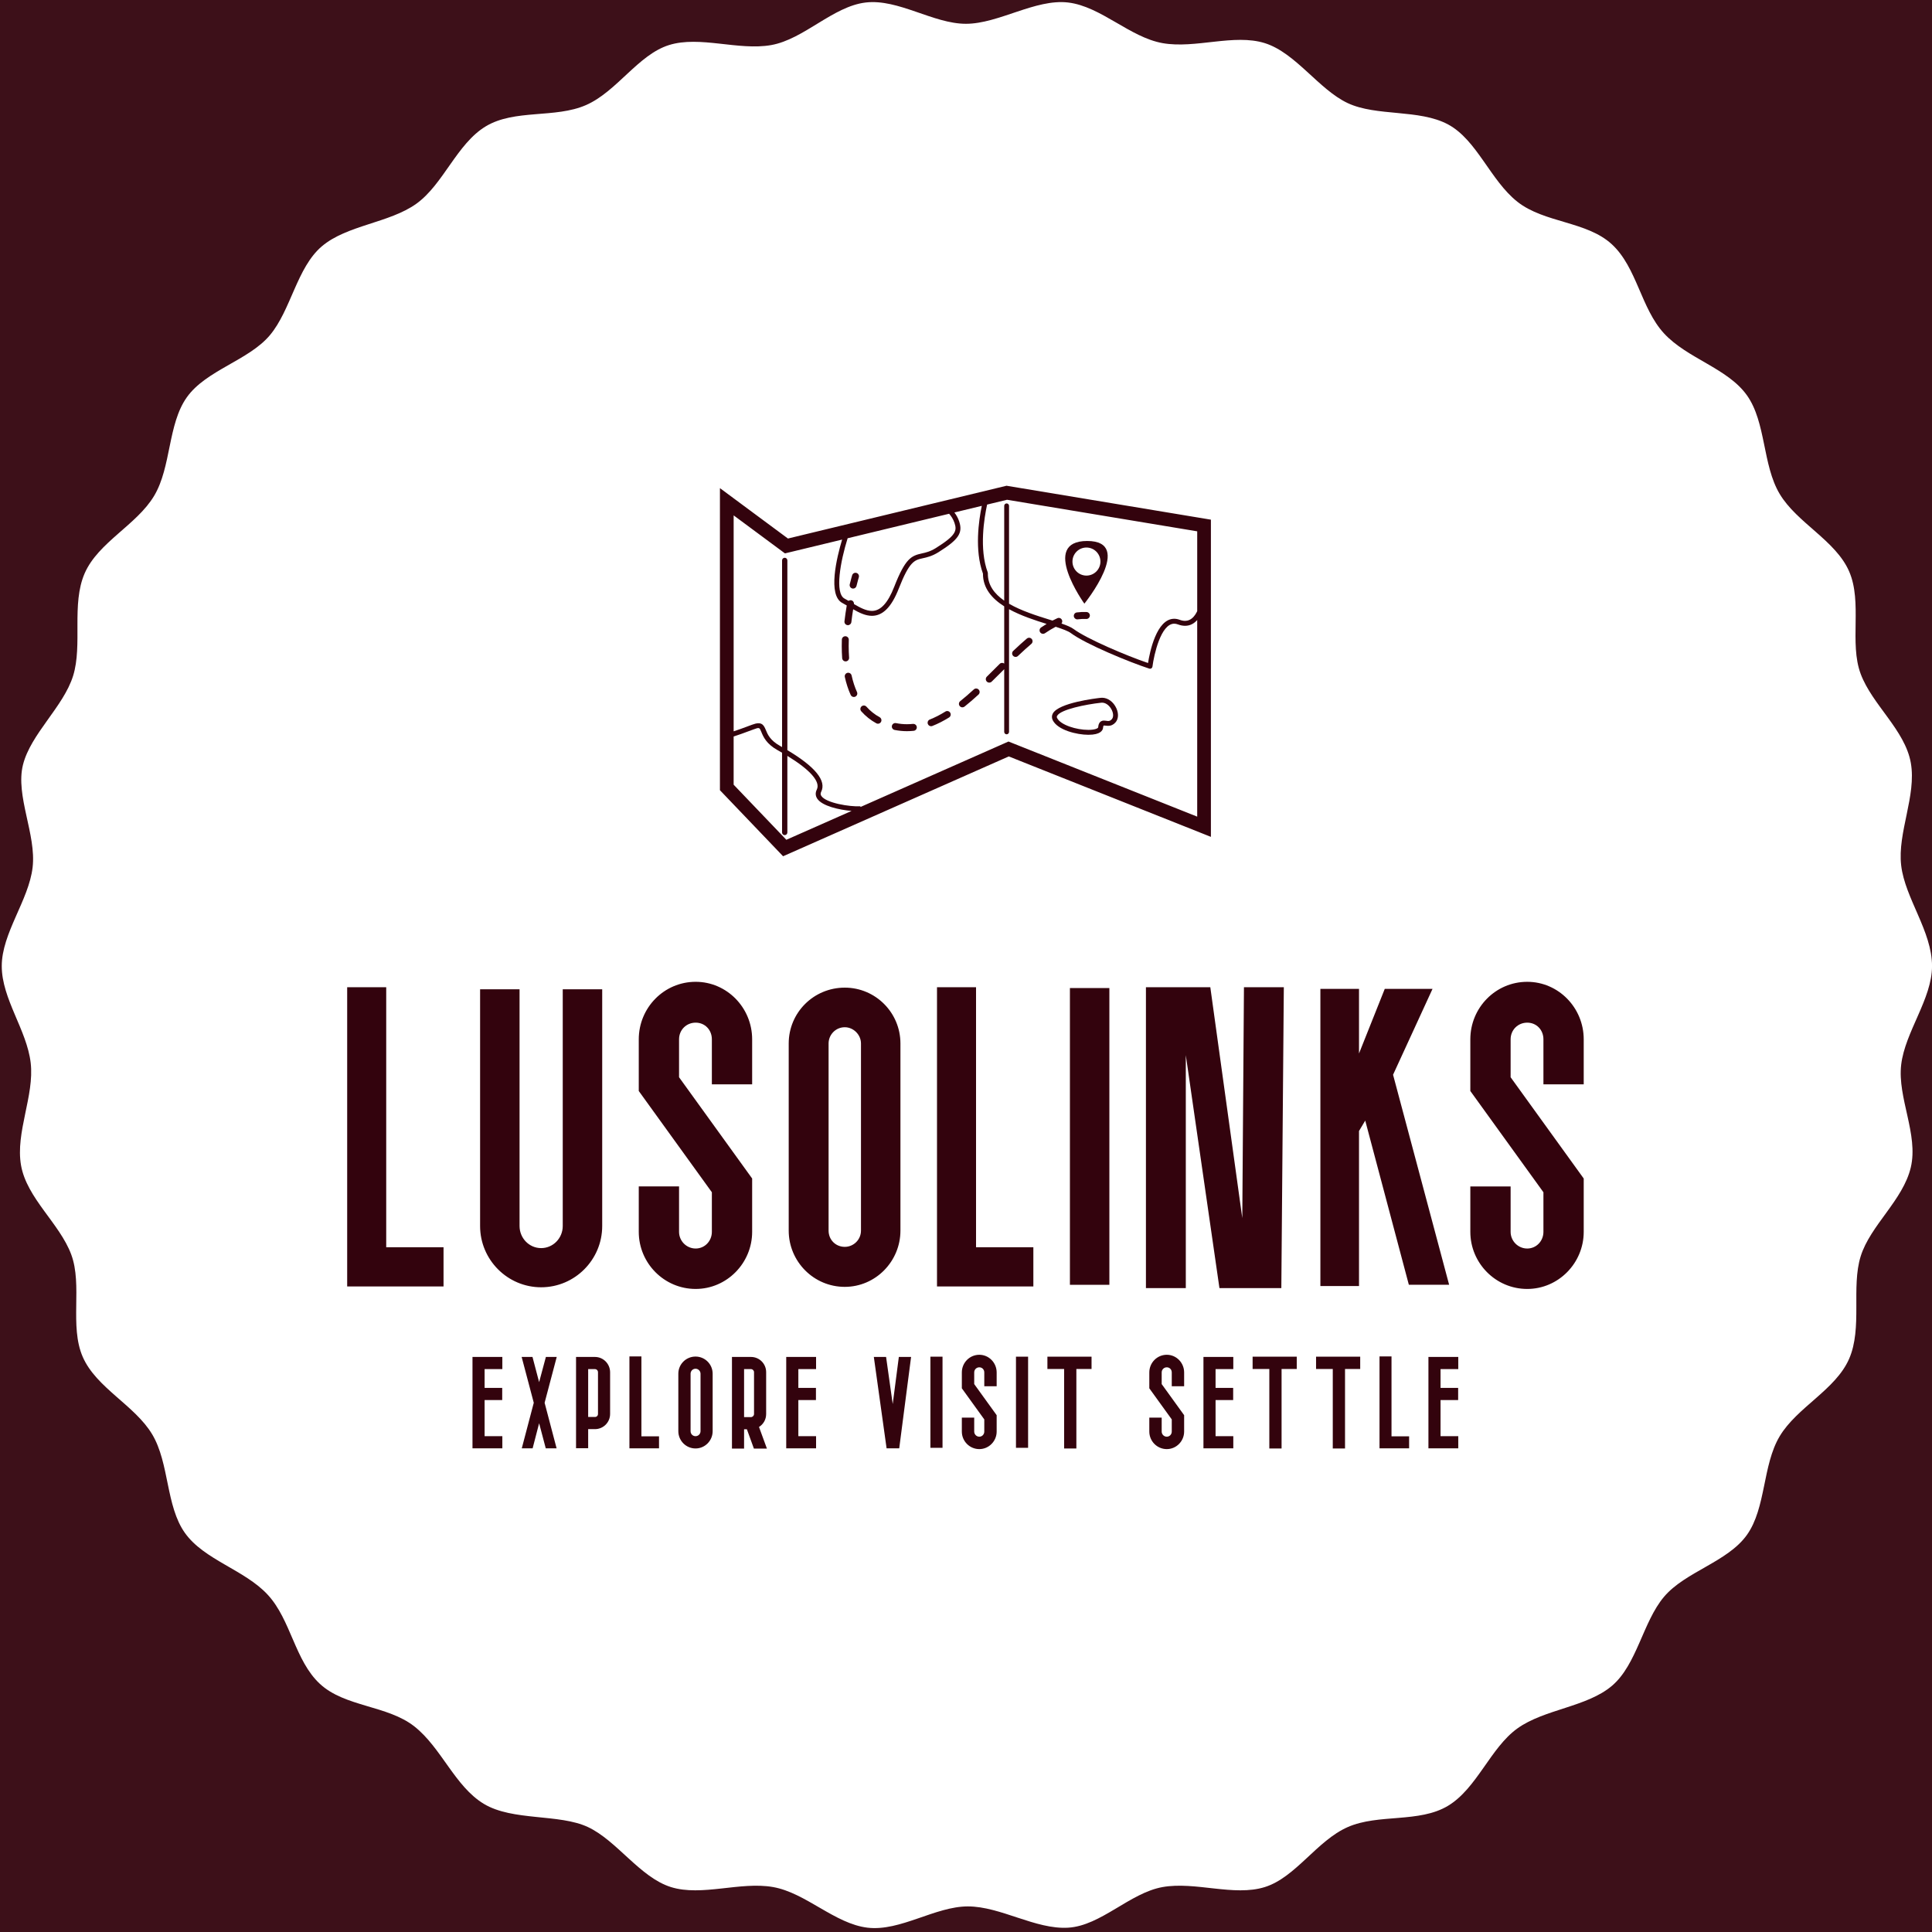 <svg width="1080" height="1080" xmlns="http://www.w3.org/2000/svg" version="1.1" xml:space="preserve">
 <desc>Created with Fabric.js 5.2.4</desc>

 <g>
  <title>Layer 1</title>
  <g transform="matrix(1 0 0 1 0 0) matrix(1 0 0 1 0 0) matrix(1 0 0 1 0 0) matrix(1 0 0 1 540 540)" id="74b5e1d5-03a3-4ec2-b355-48193dd9600c">
   <rect vector-effect="non-scaling-stroke" x="-540" y="-540" width="1080" height="1080" stroke=" none" stroke-dasharray=" none" stroke-linecap=" butt" stroke-dashoffset="0" stroke-linejoin=" miter" stroke-miterlimit="4" fill=" rgb(61,16,25)" fill-rule=" nonzero" id="svg_1"/>
  </g>
  <g transform="matrix(1 0 0 1 540 540)" id="07a27ada-734a-4b14-80bc-4bd4d9f5e9c8"/>
  <g transform="matrix(8.292 0 0 8.32 539.087 537.095)" id="svg_2">
   <g id="svg_3">
    <g transform="matrix(1.3 0 0 1.3 0 0)" id="SvgjsG2587">
     <path vector-effect="non-scaling-stroke" d="m50.181,0.272c0,1.7 -1.4,3.4 -1.6,5.1c-0.2,1.7 0.9,3.6 0.5,5.3c-0.4,1.7 -2.1,3 -2.6,4.6c-0.5,1.6 0.1,3.7 -0.6,5.3c-0.7,1.6 -2.7,2.5 -3.6,4c-0.9,1.5 -0.7,3.7 -1.7,5.1c-1,1.4 -3.2,1.9 -4.3,3.2c-1.1,1.3 -1.4,3.5 -2.7,4.6c-1.3,1.1 -3.5,1.2 -4.9,2.2c-1.4,1 -2.1,3.1 -3.6,4c-1.5,0.9 -3.6,0.4 -5.2,1.1c-1.6,0.7 -2.7,2.6 -4.3,3.1c-1.6,0.5 -3.6,-0.3 -5.3,0c-1.7,0.3 -3.2,2 -4.9,2.1c-1.7,0.1 -3.5,-1.1 -5.2,-1.1c-1.7,0 -3.5,1.3 -5.2,1.1c-1.7,-0.2 -3.2,-1.8 -4.9,-2.1c-1.7,-0.3 -3.7,0.5 -5.3,0c-1.6,-0.5 -2.8,-2.4 -4.3,-3.1c-1.5,-0.7 -3.9,-0.3 -5.4,-1.2c-1.5,-0.9 -2.2,-2.9 -3.6,-4c-1.4,-1.1 -3.6,-1 -4.9,-2.2c-1.3,-1.2 -1.5,-3.3 -2.7,-4.6c-1.2,-1.3 -3.3,-1.8 -4.3,-3.2c-1,-1.4 -0.8,-3.6 -1.7,-5.1c-0.9,-1.5 -2.9,-2.4 -3.6,-4c-0.7,-1.6 0,-3.7 -0.6,-5.3c-0.6,-1.6 -2.3,-2.9 -2.6,-4.6c-0.3,-1.7 0.7,-3.6 0.5,-5.3c-0.2,-1.7 -1.5,-3.3 -1.5,-5c0,-1.7 1.4,-3.4 1.6,-5.1c0.2,-1.7 -0.9,-3.7 -0.5,-5.3c0.4,-1.6 2.1,-3 2.6,-4.6c0.5,-1.6 -0.1,-3.7 0.6,-5.3c0.7,-1.6 2.7,-2.5 3.6,-4c0.9,-1.5 0.7,-3.7 1.7,-5.1c1,-1.4 3.2,-1.9 4.3,-3.2c1.1,-1.3 1.4,-3.5 2.7,-4.6c1.3,-1.1 3.5,-1.2 4.9,-2.2c1.4,-1 2.1,-3.1 3.6,-4c1.5,-0.9 3.6,-0.4 5.2,-1.1c1.6,-0.7 2.7,-2.6 4.3,-3.1c1.6,-0.5 3.6,0.3 5.3,0c1.7,-0.3 3.2,-2 4.9,-2.2c1.7,-0.2 3.5,1.1 5.2,1.1c1.7,0 3.6,-1.3 5.3,-1.1c1.7,0.2 3.2,1.8 4.9,2.1c1.7,0.3 3.7,-0.5 5.3,0c1.6,0.5 2.8,2.4 4.3,3.1c1.5,0.7 3.7,0.3 5.2,1.1c1.5,0.8 2.2,2.9 3.6,4c1.4,1.1 3.6,1 4.9,2.2c1.3,1.2 1.5,3.3 2.7,4.6c1.2,1.3 3.3,1.8 4.3,3.2c1,1.4 0.8,3.6 1.7,5.1c0.9,1.5 2.9,2.4 3.6,4c0.7,1.6 0,3.7 0.6,5.3c0.6,1.6 2.3,2.9 2.6,4.6c0.3,1.7 -0.7,3.6 -0.5,5.3c0.2,1.7 1.6,3.4 1.6,5.2z" stroke-linecap=" butt" stroke=" none" stroke-dasharray=" none" stroke-dashoffset="0" stroke-linejoin=" miter" stroke-miterlimit="4" fill=" rgb(255,255,255)" fill-rule=" nonzero" id="svg_4"/>
    </g>
    <g transform="matrix(0.33 0 0 0.33 -0.1 -19.76)" id="SvgjsG2588">
     <path vector-effect="non-scaling-stroke" d="m8.917,-36.844l-44.654,10.747l-13.894,-10.26l0,61.503l12.901,13.446l46.106,-20.325l41.292,16.377l0,-64.582l-41.751,-6.906zm11.324,27.329c-0.159,-0.359 -0.58,-0.52 -0.935,-0.361c-0.334,0.148 -0.669,0.313 -1.005,0.488c-0.173,-0.054 -0.344,-0.107 -0.522,-0.163c-2.68,-0.833 -5.85,-1.819 -8.35,-3.274l0,-19.926c0,-0.272 -0.221,-0.493 -0.493,-0.493c-0.272,0 -0.493,0.221 -0.493,0.493l0,19.302c-2.013,-1.394 -3.389,-3.182 -3.34,-5.577c0.001,-0.063 -0.01,-0.126 -0.031,-0.185c-1.782,-4.77 -0.707,-11.136 -0.123,-13.799l4.072,-0.98l38.849,6.426l0,16.253c-0.511,1.065 -1.292,1.978 -2.482,1.978c-0.343,0 -0.717,-0.074 -1.111,-0.22c-0.373,-0.138 -0.744,-0.208 -1.104,-0.208c-3.625,0 -4.997,6.795 -5.348,9.01c-4.45,-1.499 -12.54,-4.944 -15.175,-6.901c-0.542,-0.403 -1.411,-0.763 -2.509,-1.14c0.158,-0.2 0.211,-0.474 0.1,-0.723zm-42.492,-3.241c0.037,-0.364 -0.204,-0.703 -0.57,-0.769c-0.193,-0.036 -0.382,0.013 -0.532,0.118c-0.273,-0.159 -0.544,-0.313 -0.812,-0.453c-2.074,-1.086 -0.834,-7.65 0.62,-12.292l20.734,-4.99c0.401,0.451 0.837,1.074 1.106,1.883c0.521,1.562 0.319,2.516 -3.791,5.085c-1.182,0.738 -2.087,0.937 -2.886,1.111c-2.144,0.47 -3.369,0.985 -5.647,6.796c-1.295,3.302 -2.782,4.907 -4.545,4.907c-1.185,0 -2.443,-0.671 -3.677,-1.396zm-24.581,36.776l0,-9.809c0.704,-0.227 2.044,-0.678 4.111,-1.461c1.149,-0.437 1.179,-0.363 1.542,0.521c0.397,0.968 0.998,2.43 3.372,3.749c0.299,0.166 0.584,0.33 0.868,0.494l0,16.234c0,0.299 0.242,0.541 0.541,0.541c0.299,0 0.541,-0.242 0.541,-0.541l0,-15.592c4.684,2.858 6.812,5.27 6.012,6.869c-0.317,0.634 -0.285,1.269 0.092,1.838c1.008,1.521 4.514,2.289 7.015,2.502l-13.328,5.875l-10.766,-11.22zm56.152,-8.787l-30.24,13.33l-0.009,-0.146c-2.168,0.133 -7.03,-0.658 -7.99,-2.106c-0.177,-0.268 -0.187,-0.526 -0.031,-0.838c1.122,-2.244 -1.206,-5.096 -6.906,-8.483l0,-38.629c0,-0.299 -0.242,-0.541 -0.541,-0.541c-0.299,0 -0.541,0.242 -0.541,0.541l0,38.003c-0.129,-0.073 -0.25,-0.146 -0.383,-0.219c-2.067,-1.148 -2.567,-2.365 -2.932,-3.254c-0.46,-1.122 -0.906,-1.8 -2.821,-1.076c-1.771,0.672 -3.005,1.097 -3.757,1.344l0,-43.97l10.481,7.74l11.677,-2.81c-1.104,3.676 -2.972,11.327 0.043,12.906c0.298,0.156 0.601,0.331 0.905,0.509c-0.188,1.087 -0.348,2.17 -0.467,3.223c-0.044,0.389 0.236,0.74 0.625,0.784c0.027,0.003 0.054,0.004 0.081,0.004c0.355,0 0.663,-0.267 0.703,-0.629c0.097,-0.855 0.225,-1.732 0.368,-2.613c1.243,0.714 2.521,1.336 3.84,1.336c0,0 0,0 0,0c2.222,0 4.014,-1.813 5.476,-5.542c2.19,-5.584 3.222,-5.811 4.931,-6.185c0.835,-0.183 1.874,-0.41 3.202,-1.241c4.088,-2.555 4.993,-3.898 4.209,-6.249c-0.246,-0.738 -0.607,-1.339 -0.978,-1.826l5.598,-1.347c-0.62,2.964 -1.51,9.014 0.239,13.799c-0.021,2.961 1.828,5.074 4.341,6.661l0,11.653c-0.275,-0.206 -0.662,-0.196 -0.915,0.055l-0.72,0.714c-0.636,0.632 -1.273,1.265 -1.913,1.892c-0.279,0.273 -0.284,0.723 -0.01,1.002c0.139,0.142 0.322,0.213 0.506,0.213c0.179,0 0.358,-0.067 0.496,-0.203c0.642,-0.629 1.281,-1.264 1.92,-1.897l0.636,-0.632l0,12.764c0,0.272 0.221,0.493 0.493,0.493c0.272,0 0.493,-0.221 0.493,-0.493l0,-24.98c2.432,1.33 5.284,2.252 7.676,2.997c-0.37,0.225 -0.744,0.46 -1.128,0.722c-0.324,0.221 -0.407,0.661 -0.188,0.985c0.138,0.201 0.36,0.31 0.587,0.31c0.137,0 0.275,-0.04 0.397,-0.123c0.756,-0.515 1.477,-0.945 2.184,-1.312c1.396,0.45 2.533,0.864 3.097,1.283c3.071,2.282 12.122,5.981 16.026,7.235c0.051,0.017 0.102,0.024 0.153,0.024c0.094,0 0.188,-0.026 0.269,-0.078c0.125,-0.079 0.208,-0.211 0.228,-0.358c0.312,-2.43 1.718,-8.734 4.442,-8.734c0.24,0 0.495,0.049 0.756,0.146c0.506,0.188 0.997,0.283 1.459,0.283c1.063,0 1.866,-0.484 2.482,-1.174l0,40.029l-38.549,-15.292z" stroke-linecap=" butt" stroke=" none" stroke-dasharray=" none" stroke-dashoffset="0" stroke-linejoin=" miter" stroke-miterlimit="4" fill=" rgb(51,3,13)" fill-rule=" nonzero" id="svg_5"/>
    </g>
    <g transform="matrix(0.33 0 0 0.33 -7.59 -25.83)" id="SvgjsG2588">
     <path vector-effect="non-scaling-stroke" d="m0.964,-0.698c-0.373,-0.115 -0.771,0.096 -0.885,0.471c0,0 -0.208,0.679 -0.493,1.837c-0.094,0.38 0.138,0.764 0.519,0.857c0.057,0.014 0.114,0.021 0.17,0.021c0.318,0 0.608,-0.216 0.688,-0.54c0.272,-1.103 0.47,-1.752 0.473,-1.762c0.113,-0.374 -0.098,-0.77 -0.472,-0.884z" stroke-linecap=" butt" stroke=" none" stroke-dasharray=" none" stroke-dashoffset="0" stroke-linejoin=" miter" stroke-miterlimit="4" fill=" rgb(51,3,13)" fill-rule=" nonzero" id="svg_6"/>
    </g>
    <g transform="matrix(0.33 0 0 0.33 0.16 -17.95)" id="SvgjsG2588">
     <path vector-effect="non-scaling-stroke" d="m1.447,-0.858c-0.993,0.908 -1.9,1.688 -2.775,2.383c-0.306,0.244 -0.357,0.689 -0.113,0.996c0.14,0.176 0.347,0.268 0.555,0.268c0.155,0 0.31,-0.051 0.441,-0.154c0.9,-0.716 1.832,-1.517 2.849,-2.447c0.289,-0.264 0.309,-0.712 0.044,-1.001c-0.265,-0.289 -0.714,-0.311 -1.001,-0.045z" stroke-linecap=" butt" stroke=" none" stroke-dasharray=" none" stroke-dashoffset="0" stroke-linejoin=" miter" stroke-miterlimit="4" fill=" rgb(51,3,13)" fill-rule=" nonzero" id="svg_7"/>
    </g>
    <g transform="matrix(0.33 0 0 0.33 -8.19 -21.25)" id="SvgjsG2588">
     <path vector-effect="non-scaling-stroke" d="m0.613,3.431c0.391,-0.028 0.684,-0.367 0.656,-0.758c-0.055,-0.757 -0.083,-1.556 -0.083,-2.373c0,-0.421 0.008,-0.84 0.021,-1.257c0.012,-0.391 -0.294,-0.719 -0.686,-0.731c-0.401,-0.007 -0.718,0.294 -0.731,0.686c-0.014,0.432 -0.021,0.866 -0.021,1.302c0,0.852 0.029,1.685 0.085,2.475c0.027,0.373 0.338,0.658 0.706,0.658c0.018,0 0.035,-0.001 0.053,-0.002z" stroke-linecap=" butt" stroke=" none" stroke-dasharray=" none" stroke-dashoffset="0" stroke-linejoin=" miter" stroke-miterlimit="4" fill=" rgb(51,3,13)" fill-rule=" nonzero" id="svg_8"/>
    </g>
    <g transform="matrix(0.33 0 0 0.33 3.74 -21.35)" id="SvgjsG2588">
     <path vector-effect="non-scaling-stroke" d="m1.429,-0.909c-0.856,0.726 -1.767,1.547 -2.782,2.51c-0.284,0.269 -0.296,0.717 -0.027,1.001c0.14,0.147 0.327,0.222 0.515,0.222c0.175,0 0.351,-0.064 0.487,-0.194c0.997,-0.945 1.888,-1.749 2.724,-2.458c0.299,-0.253 0.336,-0.7 0.083,-0.999c-0.256,-0.299 -0.702,-0.333 -1,-0.082z" stroke-linecap=" butt" stroke=" none" stroke-dasharray=" none" stroke-dashoffset="0" stroke-linejoin=" miter" stroke-miterlimit="4" fill=" rgb(51,3,13)" fill-rule=" nonzero" id="svg_9"/>
    </g>
    <g transform="matrix(0.33 0 0 0.33 -7.81 -18.83)" id="SvgjsG2588">
     <path vector-effect="non-scaling-stroke" d="m0.631,-1.031c-0.084,-0.382 -0.459,-0.621 -0.845,-0.54c-0.382,0.085 -0.624,0.463 -0.539,0.845c0.293,1.328 0.695,2.559 1.197,3.657c0.119,0.261 0.376,0.415 0.645,0.415c0.098,0 0.198,-0.021 0.293,-0.064c0.356,-0.162 0.513,-0.583 0.351,-0.938c-0.459,-1.009 -0.83,-2.145 -1.102,-3.375z" stroke-linecap=" butt" stroke=" none" stroke-dasharray=" none" stroke-dashoffset="0" stroke-linejoin=" miter" stroke-miterlimit="4" fill=" rgb(51,3,13)" fill-rule=" nonzero" id="svg_10"/>
    </g>
    <g transform="matrix(0.33 0 0 0.33 -1.87 -16.56)" id="SvgjsG2588">
     <path vector-effect="non-scaling-stroke" d="m1.792,-0.566c-1.084,0.674 -2.154,1.217 -3.18,1.616c-0.365,0.142 -0.545,0.552 -0.404,0.917c0.109,0.28 0.377,0.452 0.661,0.452c0.085,0 0.172,-0.016 0.257,-0.049c1.107,-0.431 2.256,-1.013 3.414,-1.731c0.333,-0.207 0.435,-0.644 0.229,-0.977c-0.209,-0.333 -0.647,-0.432 -0.977,-0.228z" stroke-linecap=" butt" stroke=" none" stroke-dasharray=" none" stroke-dashoffset="0" stroke-linejoin=" miter" stroke-miterlimit="4" fill=" rgb(51,3,13)" fill-rule=" nonzero" id="svg_11"/>
    </g>
    <g transform="matrix(0.33 0 0 0.33 -4.22 -15.99)" id="SvgjsG2588">
     <path vector-effect="non-scaling-stroke" d="m2.287,0.219c-0.411,0.044 -0.783,0.062 -1.241,0.065c-0.737,0 -1.487,-0.074 -2.229,-0.222c-0.381,-0.072 -0.756,0.173 -0.833,0.558c-0.076,0.384 0.173,0.757 0.558,0.833c0.832,0.165 1.675,0.249 2.504,0.249c0.478,-0.003 0.931,-0.024 1.392,-0.073c0.389,-0.042 0.671,-0.391 0.629,-0.78c-0.042,-0.389 -0.39,-0.659 -0.78,-0.63z" stroke-linecap=" butt" stroke=" none" stroke-dasharray=" none" stroke-dashoffset="0" stroke-linejoin=" miter" stroke-miterlimit="4" fill=" rgb(51,3,13)" fill-rule=" nonzero" id="svg_12"/>
    </g>
    <g transform="matrix(0.33 0 0 0.33 -6.47 -16.83)" id="SvgjsG2588">
     <path vector-effect="non-scaling-stroke" d="m2.294,1.4c-1.02,-0.556 -1.926,-1.275 -2.693,-2.14c-0.259,-0.291 -0.708,-0.319 -1,-0.059c-0.292,0.26 -0.319,0.707 -0.059,1c0.877,0.986 1.911,1.809 3.074,2.442c0.108,0.059 0.224,0.087 0.339,0.087c0.251,0 0.494,-0.134 0.623,-0.37c0.186,-0.342 0.059,-0.772 -0.284,-0.96z" stroke-linecap=" butt" stroke=" none" stroke-dasharray=" none" stroke-dashoffset="0" stroke-linejoin=" miter" stroke-miterlimit="4" fill=" rgb(51,3,13)" fill-rule=" nonzero" id="svg_13"/>
    </g>
    <g transform="matrix(0.33 0 0 0.33 7.75 -23.48)" id="SvgjsG2588">
     <path vector-effect="non-scaling-stroke" d="m-0.42,1.634c0.03,0 0.062,-0.002 0.092,-0.006c0.579,-0.075 1.164,-0.1 1.739,-0.072c0.363,0.026 0.723,-0.283 0.741,-0.674c0.018,-0.391 -0.283,-0.723 -0.675,-0.742c-0.654,-0.031 -1.325,-0.003 -1.987,0.083c-0.389,0.05 -0.662,0.406 -0.612,0.793c0.047,0.358 0.352,0.618 0.702,0.618z" stroke-linecap=" butt" stroke=" none" stroke-dasharray=" none" stroke-dashoffset="0" stroke-linejoin=" miter" stroke-miterlimit="4" fill=" rgb(51,3,13)" fill-rule=" nonzero" id="svg_14"/>
    </g>
    <g transform="matrix(0.33 0 0 0.33 7.96 -16.72)" id="SvgjsG2588">
     <path vector-effect="non-scaling-stroke" d="m4.007,-2.892c-0.119,0 -0.239,0.008 -0.346,0.023c-0.868,0.095 -8.519,0.992 -9.712,3.183c-0.239,0.438 -0.244,0.913 -0.015,1.372c1.012,2.021 4.938,2.964 7.272,2.964c2.505,0 2.959,-0.904 3.007,-1.443c0.032,-0.365 0.106,-0.445 0.184,-0.448c0.096,0 0.198,0.015 0.309,0.028c0.167,0.021 0.346,0.041 0.53,0.041c0.61,0 1.107,-0.229 1.521,-0.703c0.602,-0.687 0.669,-1.787 0.177,-2.872c-0.59,-1.303 -1.739,-2.145 -2.927,-2.145zm1.999,4.359c-0.446,0.509 -0.834,0.368 -1.178,0.327c-0.153,-0.019 -0.298,-0.035 -0.431,-0.035c-1.059,0 -1.149,1.023 -1.18,1.36c-0.02,0.221 -0.656,0.531 -2.011,0.531c-2.446,0 -5.667,-0.99 -6.378,-2.411c-0.083,-0.166 -0.084,-0.296 -0.002,-0.446c0.712,-1.307 5.863,-2.329 8.959,-2.669c0.074,-0.011 0.147,-0.016 0.221,-0.016c0.905,0 1.665,0.782 2.017,1.558c0.329,0.723 0.322,1.413 -0.017,1.801z" stroke-linecap=" butt" stroke=" none" stroke-dasharray=" none" stroke-dashoffset="0" stroke-linejoin=" miter" stroke-miterlimit="4" fill=" rgb(51,3,13)" fill-rule=" nonzero" id="svg_15"/>
    </g>
    <g transform="matrix(0.33 0 0 0.33 8.06 -26.39)" id="SvgjsG2588">
     <path vector-effect="non-scaling-stroke" d="m0.664,-5.507c-9.758,0 -0.574,12.764 -0.574,12.764c0,0 10.331,-12.764 0.574,-12.764zm-0.15,7.048c-1.578,0 -2.857,-1.28 -2.857,-2.858c0,-1.578 1.279,-2.857 2.857,-2.857c1.579,0 2.858,1.28 2.858,2.858c0,1.578 -1.279,2.857 -2.858,2.857z" stroke-linecap=" butt" stroke=" none" stroke-dasharray=" none" stroke-dashoffset="0" stroke-linejoin=" miter" stroke-miterlimit="4" fill=" rgb(51,3,13)" fill-rule=" nonzero" id="svg_16"/>
    </g>
    <g transform="matrix(0.7 0 0 0.7 -0.1 11.44)" id="SvgjsG2589">
     <path vector-effect="non-scaling-stroke" d="m-55.537,11.153l5.52,0l0,3.76l-9.28,0l0,-28.72l3.76,0l0,24.96zm14.921,3.84c-3.24,0 -5.88,-2.64 -5.88,-5.88l0,-22.72l3.8,0l0,22.72c0,1.16 0.92,2.12 2.08,2.12c1.16,0 2.08,-0.96 2.08,-2.12l0,-22.72l3.8,0l0,22.72c0,3.24 -2.64,5.88 -5.88,5.88zm14.881,0.16c-3.04,0 -5.48,-2.48 -5.48,-5.48l0,-4.36l3.88,0l0,4.36c0,0.88 0.72,1.6 1.6,1.6c0.88,0 1.56,-0.72 1.56,-1.6l0,-3.8l-7.04,-9.72l0,-4.96c0,-3.04 2.44,-5.52 5.48,-5.52c3,0 5.44,2.48 5.44,5.52l0,4.32l-3.88,0l0,-4.32c0,-0.92 -0.68,-1.6 -1.56,-1.6c-0.88,0 -1.6,0.68 -1.6,1.6l0,3.64l7.04,9.72l0,5.12c0,3 -2.44,5.48 -5.44,5.48zm14.361,-0.2c-3,0 -5.4,-2.44 -5.4,-5.4l0,-17.96c0,-2.96 2.4,-5.36 5.4,-5.36c2.96,0 5.36,2.4 5.36,5.36l0,17.96c0,2.96 -2.4,5.4 -5.36,5.4zm0,-24.92c-0.88,0 -1.56,0.72 -1.56,1.56l0,17.96c0,0.88 0.68,1.56 1.56,1.56c0.84,0 1.56,-0.68 1.56,-1.56l0,-17.96c0,-0.84 -0.72,-1.56 -1.56,-1.56zm12.641,21.12l5.52,0l0,3.76l-9.28,0l0,-28.72l3.76,0l0,24.96zm12.841,-24.88l0,28.48l-3.8,0l0,-28.48l3.8,0zm12.801,22.08l0.16,-22.16l3.84,0l-0.24,28.88l-5.96,0l-3.24,-22.36l0,22.36l-3.84,0l0,-28.88l6.2,0l3.08,22.16zm16.041,6.4l-4.2,-15.76l-0.6,1l0,14.88l-3.72,0l0,-28.52l3.72,0l0,6.2l2.48,-6.2l4.6,0l-3.8,8.24l5.4,20.16l-3.88,0zm11.401,0.4c-3.04,0 -5.48,-2.48 -5.48,-5.48l0,-4.36l3.88,0l0,4.36c0,0.88 0.72,1.6 1.6,1.6c0.88,0 1.56,-0.72 1.56,-1.6l0,-3.8l-7.04,-9.72l0,-4.96c0,-3.04 2.44,-5.52 5.48,-5.52c3,0 5.44,2.48 5.44,5.52l0,4.32l-3.88,0l0,-4.32c0,-0.92 -0.68,-1.6 -1.56,-1.6c-0.88,0 -1.6,0.68 -1.6,1.6l0,3.64l7.04,9.72l0,5.12c0,3 -2.44,5.48 -5.44,5.48z" stroke-linecap=" butt" stroke=" none" stroke-dasharray=" none" stroke-dashoffset="0" stroke-linejoin=" miter" stroke-miterlimit="4" fill=" rgb(51,3,13)" fill-rule=" nonzero" id="svg_17"/>
    </g>
    <g transform="matrix(0.43 0 0 0.43 -0.1 29.35)" id="SvgjsG2590">
     <path vector-effect="non-scaling-stroke" d="m-72.224,0.382l-2.76,0l0,5.64l2.78,0l0,1.9l-4.68,0l0,-14.28l4.68,0l0,1.9l-2.78,0l0,2.94l2.76,0l0,1.9zm8.548,-6.74l-1.9,7.16l1.88,7.12l-1.7,0l-1.04,-3.92l-1.02,3.92l-1.7,0l1.88,-7.12l-1.9,-7.16l1.7,0l1.04,3.94l1.06,-3.94l1.7,0zm4.928,11.28l0,2.98l-1.9,0l0,-14.26l2.96,0c1.32,0 2.38,1.08 2.38,2.4l0,6.5c0,1.32 -1.06,2.38 -2.38,2.38l-1.06,0zm0,-9.38l0,7.48l1.06,0c0.28,0 0.48,-0.2 0.48,-0.48l0,-6.5c0,-0.28 -0.2,-0.5 -0.48,-0.5l-1.06,0zm8.348,10.5l2.76,0l0,1.88l-4.64,0l0,-14.36l1.88,0l0,12.48zm8.488,1.9c-1.5,0 -2.7,-1.22 -2.7,-2.7l0,-8.98c0,-1.48 1.2,-2.68 2.7,-2.68c1.48,0 2.68,1.2 2.68,2.68l0,8.98c0,1.48 -1.2,2.7 -2.68,2.7zm0,-12.46c-0.44,0 -0.78,0.36 -0.78,0.78l0,8.98c0,0.44 0.34,0.78 0.78,0.78c0.42,0 0.78,-0.34 0.78,-0.78l0,-8.98c0,-0.42 -0.36,-0.78 -0.78,-0.78zm11.188,12.48l-2.04,0l-1.1,-3.02l-0.44,0l0,3.02l-1.9,0l0,-14.32l2.98,0c1.32,0 2.38,1.06 2.38,2.38l0,6.54c0,0.86 -0.44,1.6 -1.12,2.02l1.24,3.38zm-3.58,-12.42l0,7.5l1.08,0c0.26,0 0.48,-0.22 0.48,-0.48l0,-6.54c0,-0.26 -0.22,-0.48 -0.48,-0.48l-1.08,0zm11.268,4.84l-2.76,0l0,5.64l2.78,0l0,1.9l-4.68,0l0,-14.28l4.68,0l0,1.9l-2.78,0l0,2.94l2.76,0l0,1.9zm13.056,7.54l-1.98,0l-2,-14.28l1.92,0l1.04,7.36l0.96,-7.36l1.92,0l-1.86,14.28zm6.788,-14.32l0,14.24l-1.9,0l0,-14.24l1.9,0zm5.768,14.44c-1.52,0 -2.74,-1.24 -2.74,-2.74l0,-2.18l1.94,0l0,2.18c0,0.44 0.36,0.8 0.8,0.8c0.44,0 0.78,-0.36 0.78,-0.8l0,-1.9l-3.52,-4.86l0,-2.48c0,-1.52 1.22,-2.76 2.74,-2.76c1.5,0 2.72,1.24 2.72,2.76l0,2.16l-1.94,0l0,-2.16c0,-0.46 -0.34,-0.8 -0.78,-0.8c-0.44,0 -0.8,0.34 -0.8,0.8l0,1.82l3.52,4.86l0,2.56c0,1.5 -1.22,2.74 -2.72,2.74zm7.648,-14.44l0,14.24l-1.9,0l0,-14.24l1.9,0zm9.948,0l0,1.92l-2.38,0l0,12.42l-1.92,0l0,-12.42l-2.62,0l0,-1.92l6.92,0zm11.796,14.44c-1.52,0 -2.74,-1.24 -2.74,-2.74l0,-2.18l1.94,0l0,2.18c0,0.44 0.36,0.8 0.8,0.8c0.44,0 0.78,-0.36 0.78,-0.8l0,-1.9l-3.52,-4.86l0,-2.48c0,-1.52 1.22,-2.76 2.74,-2.76c1.5,0 2.72,1.24 2.72,2.76l0,2.16l-1.94,0l0,-2.16c0,-0.46 -0.34,-0.8 -0.78,-0.8c-0.44,0 -0.8,0.34 -0.8,0.8l0,1.82l3.52,4.86l0,2.56c0,1.5 -1.22,2.74 -2.72,2.74zm10.408,-7.66l-2.76,0l0,5.64l2.78,0l0,1.9l-4.68,0l0,-14.28l4.68,0l0,1.9l-2.78,0l0,2.94l2.76,0l0,1.9zm9.968,-6.78l0,1.92l-2.38,0l0,12.42l-1.92,0l0,-12.42l-2.62,0l0,-1.92l6.92,0zm9.948,0l0,1.92l-2.38,0l0,12.42l-1.92,0l0,-12.42l-2.62,0l0,-1.92l6.92,0zm4.908,12.44l2.76,0l0,1.88l-4.64,0l0,-14.36l1.88,0l0,12.48zm10.448,-5.66l-2.76,0l0,5.64l2.78,0l0,1.9l-4.68,0l0,-14.28l4.68,0l0,1.9l-2.78,0l0,2.94l2.76,0l0,1.9z" stroke-linecap=" butt" stroke=" none" stroke-dasharray=" none" stroke-dashoffset="0" stroke-linejoin=" miter" stroke-miterlimit="4" fill=" rgb(51,3,13)" fill-rule=" nonzero" id="svg_18"/>
    </g>
   </g>
  </g>
  <g id="svg_19">
   <g id="svg_20"/>
  </g>
  <g id="svg_21">
   <g id="svg_22"/>
  </g>
  <g id="svg_23">
   <g id="svg_24"/>
  </g>
  <g id="svg_25">
   <g id="svg_26"/>
  </g>
 </g>
</svg>